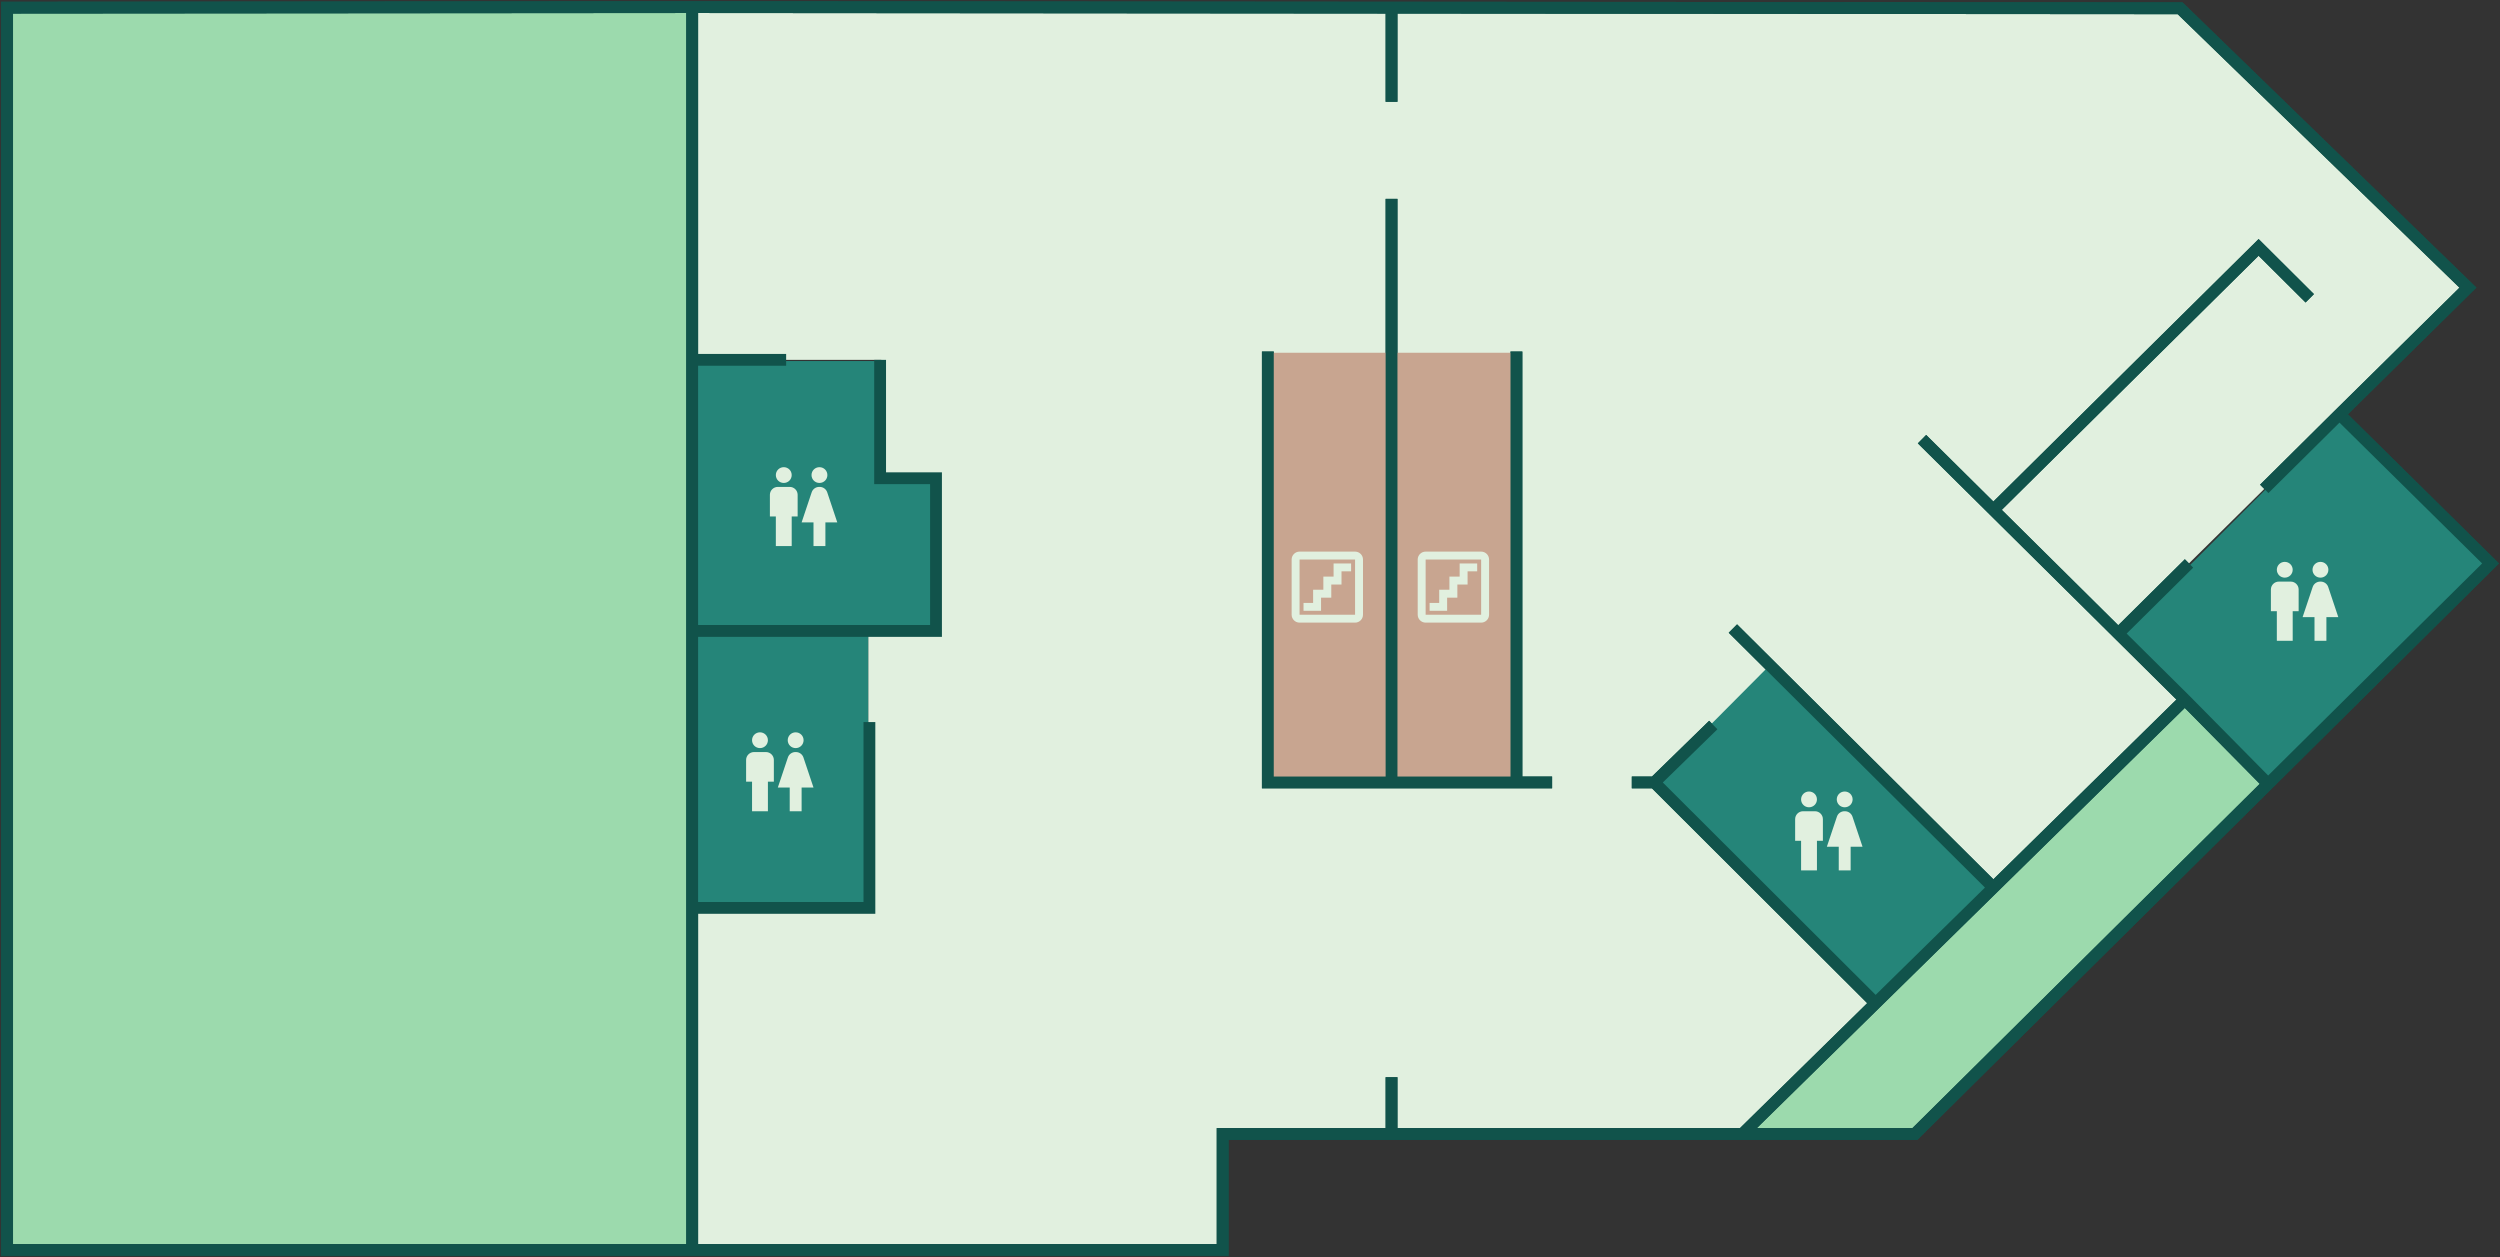 <svg width="1056" height="531" viewBox="0 0 1056 531" fill="none" xmlns="http://www.w3.org/2000/svg">
<rect x="0" y="0" width="1056" height="531" fill="#333333" stroke="none"/>
<path d="M293.384 152V4L921.377 4.5L1041.95 122L894.248 268L922.382 295.5L735.491 480.5H514.94V527.5H293.384V383.5H366.734V266.5H395.37V201.5H372.26V152H293.384Z" fill="#E1F0DF"/>
<path d="M809.343 478H739.008L922.382 296L958.052 330.5L809.343 478Z" fill="#9CDAAD"/>
<path d="M292.379 152V3L3 3.235V528H292.379V383.5V266.5V152Z" fill="#9CDAAD"/>
<path d="M292.379 3L587.787 3.235M292.379 3V152V266.5V383.5V528M292.379 3L3 3.235V528H292.379M292.379 528H516.447V479H587.787M988.196 175L1052 238L958.052 331.114M988.196 175L1042.45 121.5L920.875 3.5L587.787 3.235M988.196 175L956.417 206.5M587.787 455V479M587.787 479H735.994M587.787 330.5V84M587.787 43V3.235M535.538 148.5V330.5H640.539M640.539 148.5V330.5M640.539 330.5H655.611M735.994 479H808.841L958.052 331.114M735.994 479L792.262 423.753M922.885 295.5L958.052 331.114M922.885 295.5L841.999 215.364M922.885 295.5L841.999 374.918M811.855 185.5L841.999 215.364M841.999 215.364L954.033 104.5L975.636 126M894.75 267.627L924.639 238M731.975 265.5L841.999 374.918M841.999 374.918L792.262 423.753M698.817 330.5L792.262 423.753M698.817 330.5H689.271M698.817 330.5L723.691 306.25" stroke="#11534B" stroke-width="5"/>
<path d="M371.255 152.5H292.882V383.5H366.734V266.5H395.37V201.5H371.255V152.5Z" fill="#258579"/>
<path d="M792.262 424L698.314 330.5L747.549 281L841.497 375L792.262 424Z" fill="#258579"/>
<path d="M957.047 331.5L895.755 268L988.196 175.5L1052 238.5L957.047 331.5Z" fill="#258579"/>
<path d="M641.041 149H536.041V330.5H641.041V149Z" fill="#C8A590"/>
<path d="M292.379 3L587.787 3.235M292.379 3V152M292.379 3L3 3.235V528H292.379M292.379 528H516.447V479H587.787M292.379 528V383.5M988.196 175L1052 238L958.052 331.114M988.196 175L1042.45 121.5L920.875 3.5L587.787 3.235M988.196 175L956.417 206.5M587.787 455V479M587.787 479H735.994M587.787 330.5V84M587.787 43V3.235M292.379 152V266.5M292.379 152H332.068M371.758 152V202H395.37V266.5H367.236H292.379M292.379 266.5V383.5M292.379 383.5H367.236V305M535.538 148.5V330.5H640.539M640.539 148.5V330.5M640.539 330.5H655.611M735.994 479H808.841L958.052 331.114M735.994 479L792.262 423.753M922.885 295.5L958.052 331.114M922.885 295.5L841.999 215.364M922.885 295.5L841.999 374.918M811.855 185.5L841.999 215.364M841.999 215.364L954.033 104.5L975.636 126M894.75 267.627L924.639 238M731.975 265.5L841.999 374.918M841.999 374.918L792.262 423.753M698.817 330.5L792.262 423.753M698.817 330.5H689.271M698.817 330.5L723.691 306.25" stroke="#11534B" stroke-width="5"/>
<g clip-path="url(#clip0)">
<path d="M327.714 230.667V218.167H325.202V209C325.202 207.167 326.71 205.667 328.552 205.667H333.576C335.418 205.667 336.925 207.167 336.925 209V218.167H334.413V230.667H327.714ZM348.648 230.667V220.667H353.671L349.418 207.95C348.949 206.583 347.676 205.667 346.236 205.667H346.035C344.595 205.667 343.305 206.583 342.853 207.95L338.6 220.667H343.624V230.667H348.648ZM331.064 204C332.923 204 334.413 202.517 334.413 200.667C334.413 198.817 332.923 197.333 331.064 197.333C329.205 197.333 327.714 198.817 327.714 200.667C327.714 202.517 329.205 204 331.064 204ZM346.136 204C347.994 204 349.485 202.517 349.485 200.667C349.485 198.817 347.994 197.333 346.136 197.333C344.277 197.333 342.786 198.817 342.786 200.667C342.786 202.517 344.277 204 346.136 204Z" fill="#E1F0DF"/>
</g>
<g clip-path="url(#clip1)">
<path d="M317.667 342.667V330.167H315.155V321C315.155 319.167 316.662 317.667 318.504 317.667H323.528C325.37 317.667 326.877 319.167 326.877 321V330.167H324.365V342.667H317.667ZM338.6 342.667V332.667H343.624L339.37 319.95C338.901 318.583 337.628 317.667 336.188 317.667H335.987C334.547 317.667 333.257 318.583 332.805 319.95L328.552 332.667H333.576V342.667H338.6ZM321.016 316C322.875 316 324.365 314.517 324.365 312.667C324.365 310.817 322.875 309.333 321.016 309.333C319.157 309.333 317.667 310.817 317.667 312.667C317.667 314.517 319.157 316 321.016 316ZM336.088 316C337.947 316 339.437 314.517 339.437 312.667C339.437 310.817 337.947 309.333 336.088 309.333C334.229 309.333 332.738 310.817 332.738 312.667C332.738 314.517 334.229 316 336.088 316Z" fill="#E1F0DF"/>
</g>
<g clip-path="url(#clip2)">
<path d="M760.779 367.667V355.167H758.267V346C758.267 344.167 759.774 342.667 761.616 342.667H766.64C768.482 342.667 769.989 344.167 769.989 346V355.167H767.477V367.667H760.779ZM781.712 367.667V357.667H786.736L782.482 344.95C782.013 343.583 780.74 342.667 779.3 342.667H779.099C777.659 342.667 776.37 343.583 775.917 344.95L771.664 357.667H776.688V367.667H781.712ZM764.128 341C765.987 341 767.477 339.517 767.477 337.667C767.477 335.817 765.987 334.333 764.128 334.333C762.269 334.333 760.779 335.817 760.779 337.667C760.779 339.517 762.269 341 764.128 341ZM779.2 341C781.059 341 782.549 339.517 782.549 337.667C782.549 335.817 781.059 334.333 779.2 334.333C777.341 334.333 775.85 335.817 775.85 337.667C775.85 339.517 777.341 341 779.2 341Z" fill="#E1F0DF"/>
</g>
<g clip-path="url(#clip3)">
<path d="M961.736 270.667V258.167H959.224V249C959.224 247.167 960.732 245.667 962.574 245.667H967.598C969.44 245.667 970.947 247.167 970.947 249V258.167H968.435V270.667H961.736ZM982.67 270.667V260.667H987.694L983.44 247.95C982.971 246.583 981.698 245.667 980.258 245.667H980.057C978.617 245.667 977.327 246.583 976.875 247.95L972.622 260.667H977.646V270.667H982.67ZM965.086 244C966.945 244 968.435 242.517 968.435 240.667C968.435 238.817 966.945 237.333 965.086 237.333C963.227 237.333 961.736 238.817 961.736 240.667C961.736 242.517 963.227 244 965.086 244ZM980.158 244C982.016 244 983.507 242.517 983.507 240.667C983.507 238.817 982.016 237.333 980.158 237.333C978.299 237.333 976.808 238.817 976.808 240.667C976.808 242.517 978.299 244 980.158 244Z" fill="#E1F0DF"/>
</g>
<path d="M572.381 236.333V259.667H548.935V236.333H572.381ZM572.381 233H548.935C547.093 233 545.586 234.5 545.586 236.333V259.667C545.586 261.5 547.093 263 548.935 263H572.381C574.223 263 575.73 261.5 575.73 259.667V236.333C575.73 234.5 574.223 233 572.381 233ZM570.706 238H563.304V243.55H558.983V249.1H554.663V254.667H550.61V258H558.012V252.45H562.333V246.9H566.653V241.333H570.706V238Z" fill="#E1F0DF"/>
<path d="M625.634 236.333V259.667H602.189V236.333H625.634ZM625.634 233H602.189C600.347 233 598.84 234.5 598.84 236.333V259.667C598.84 261.5 600.347 263 602.189 263H625.634C627.477 263 628.984 261.5 628.984 259.667V236.333C628.984 234.5 627.477 233 625.634 233ZM623.96 238H616.558V243.55H612.237V249.1H607.917V254.667H603.864V258H611.266V252.45H615.587V246.9H619.907V241.333H623.96V238Z" fill="#E1F0DF"/>
<defs>
<clipPath id="clip0">
<rect width="40.192" height="40" fill="white" transform="translate(318.504 194)"/>
</clipPath>
<clipPath id="clip1">
<rect width="40.192" height="40" fill="white" transform="translate(308.456 306)"/>
</clipPath>
<clipPath id="clip2">
<rect width="40.192" height="40" fill="white" transform="translate(751.568 331)"/>
</clipPath>
<clipPath id="clip3">
<rect width="40.192" height="40" fill="white" transform="translate(952.526 234)"/>
</clipPath>
</defs>
</svg>
